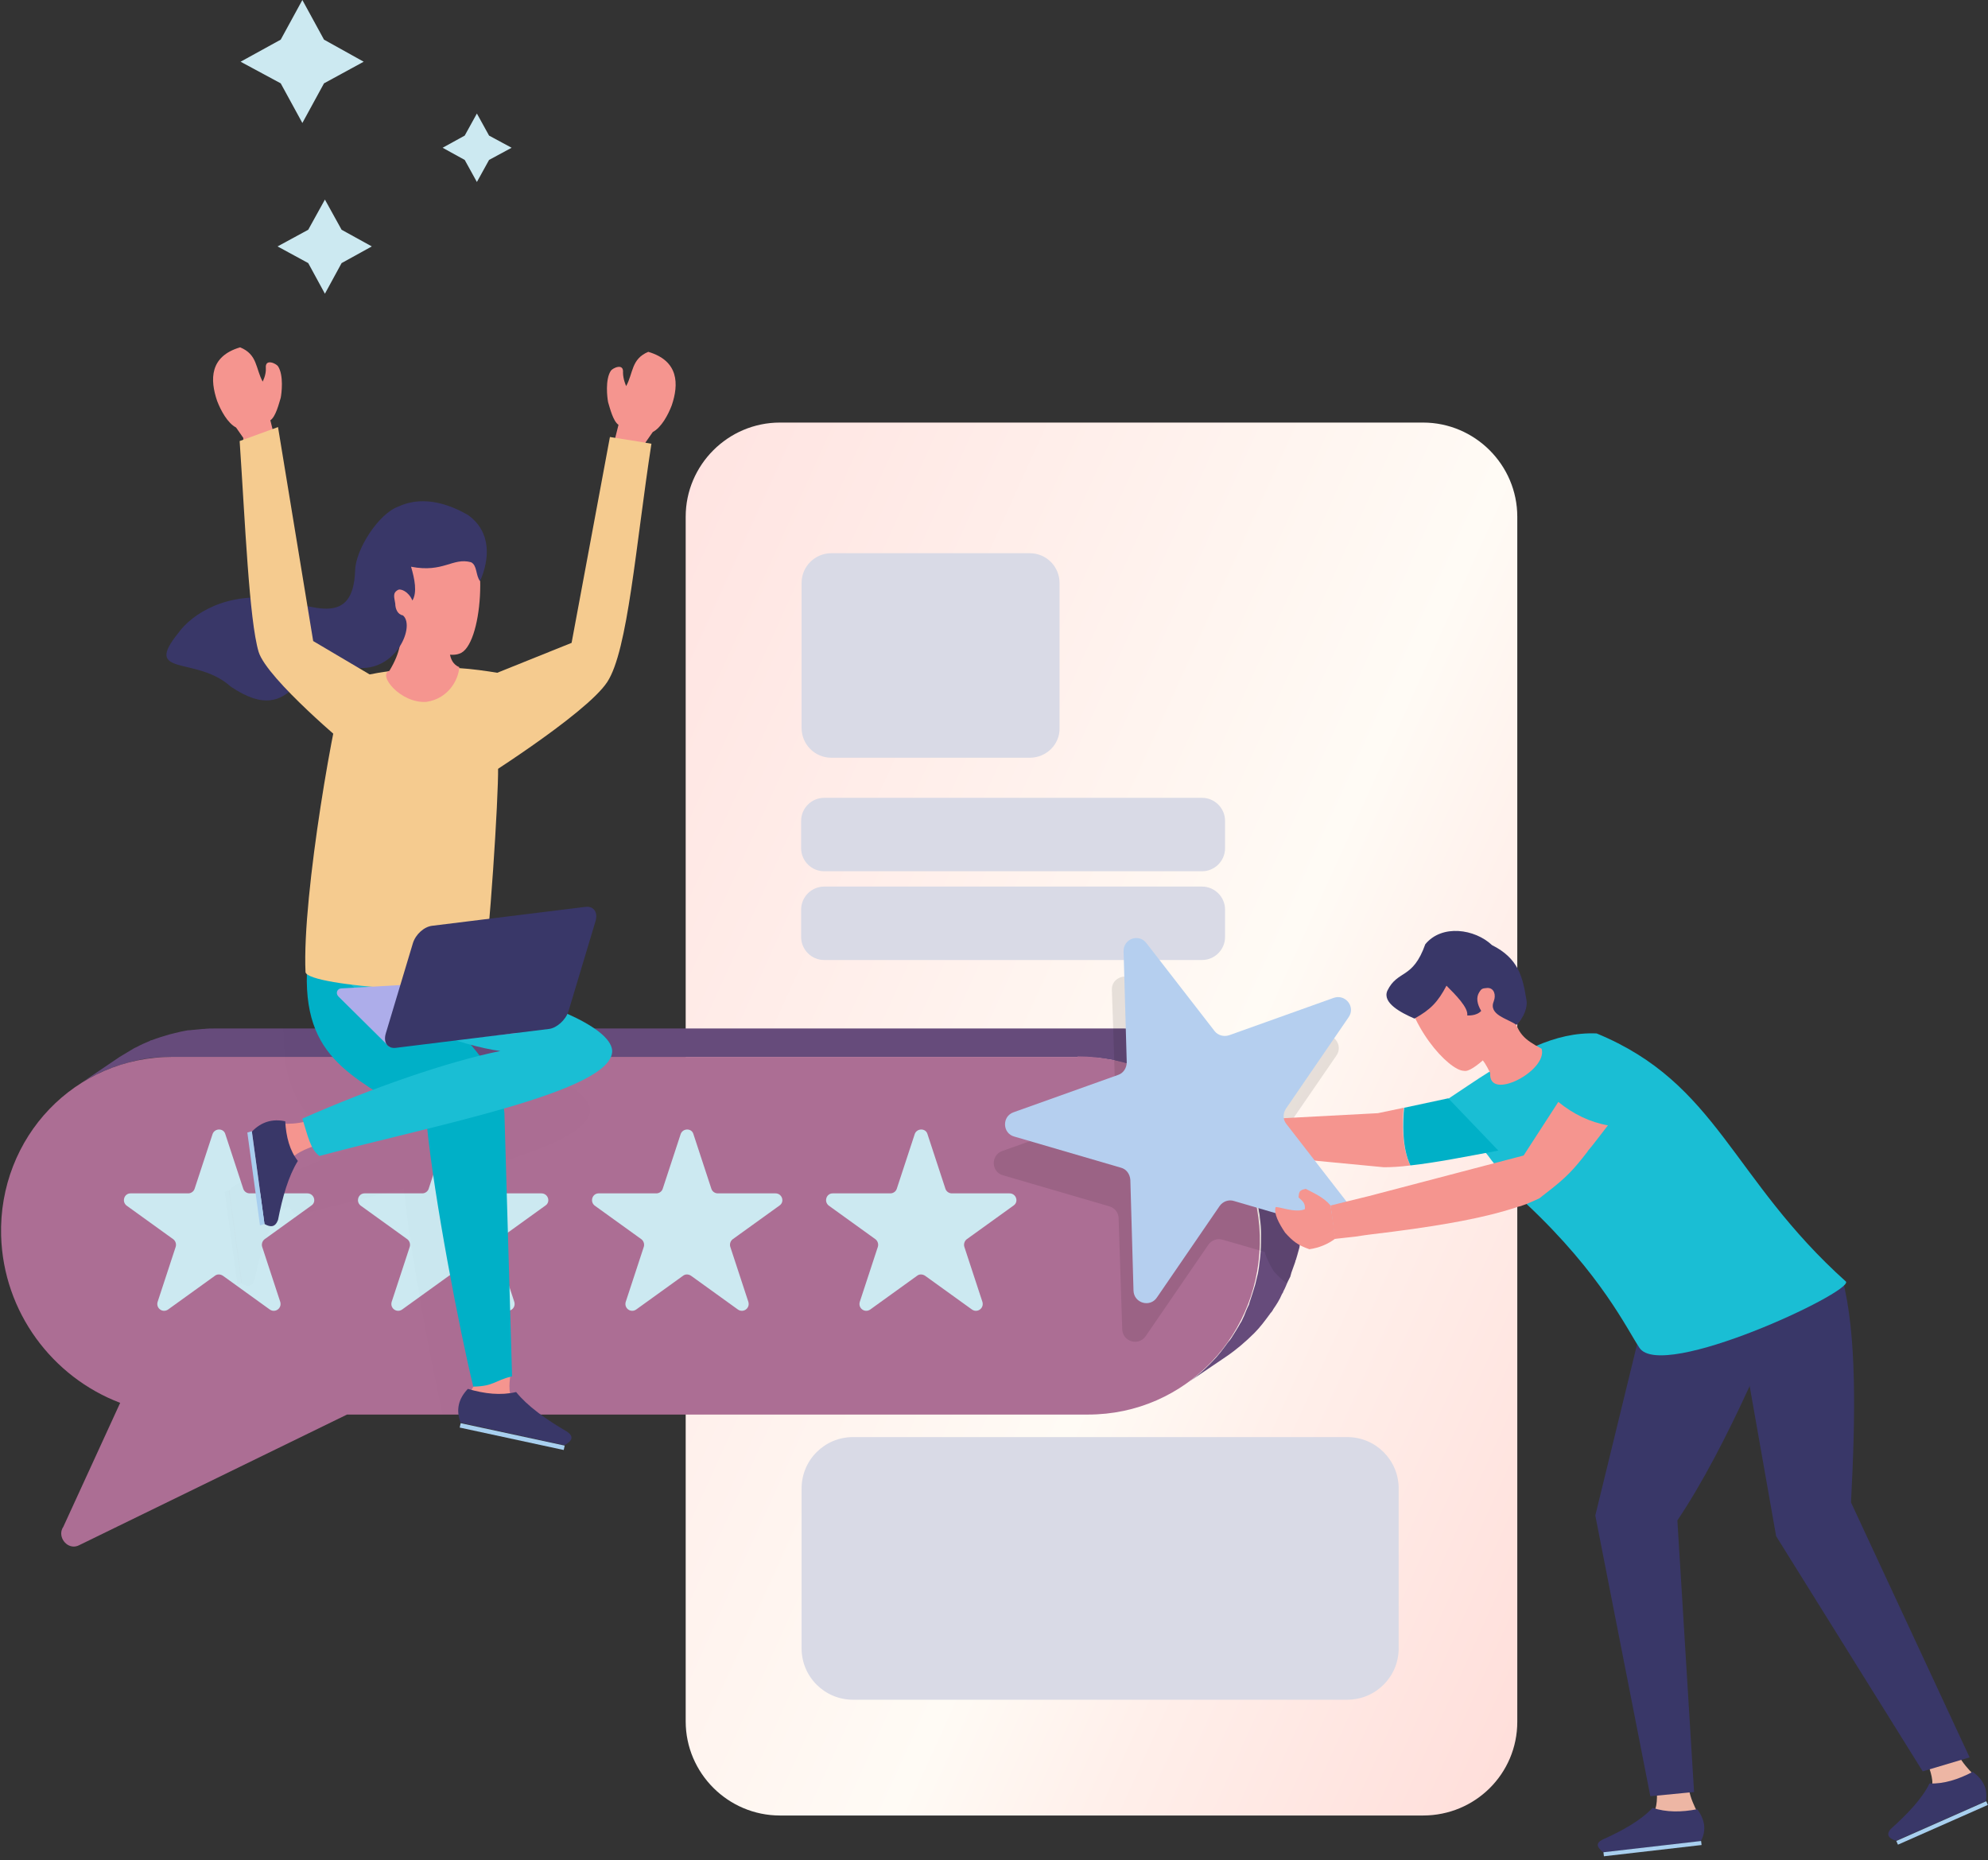 <svg width="528" height="494" viewBox="0 0 528 494" fill="none" xmlns="http://www.w3.org/2000/svg">
<rect x="0" y="0" width="528" height="494" fill="#333333" stroke="none"/>
<path d="M377.948 482.179H207.148C193.374 482.179 182.115 470.932 182.115 457.173V137.236C182.115 123.476 193.374 112.229 207.148 112.229H377.948C391.722 112.229 402.981 123.476 402.981 137.236V457.292C402.981 471.052 391.842 482.179 377.948 482.179Z" fill="url(#paint0_linear)"/>
<path d="M273.504 201.247H220.802C216.371 201.247 212.897 197.657 212.897 193.35V154.824C212.897 150.397 216.49 146.927 220.802 146.927H273.504C277.935 146.927 281.409 150.516 281.409 154.824V193.35C281.528 197.657 277.935 201.247 273.504 201.247Z" fill="#D9DAE6"/>
<path d="M319.258 231.398H218.886C215.532 231.398 212.777 228.646 212.777 225.296V217.998C212.777 214.647 215.532 211.896 218.886 211.896H319.258C322.611 211.896 325.366 214.647 325.366 217.998V225.296C325.366 228.646 322.611 231.398 319.258 231.398Z" fill="#D9DAE6"/>
<path d="M319.258 254.969H218.886C215.532 254.969 212.777 252.217 212.777 248.867V241.568C212.777 238.218 215.532 235.466 218.886 235.466H319.258C322.611 235.466 325.366 238.218 325.366 241.568V248.867C325.366 252.217 322.611 254.969 319.258 254.969Z" fill="#D9DAE6"/>
<path d="M357.825 451.429H226.552C219.006 451.429 212.897 445.327 212.897 437.79V395.315C212.897 387.777 219.006 381.675 226.552 381.675H357.825C365.371 381.675 371.48 387.777 371.48 395.315V437.79C371.48 445.327 365.371 451.429 357.825 451.429Z" fill="#D9DAE6"/>
<path d="M345.608 324.005C345.608 322.809 345.728 321.612 345.608 320.416C345.608 320.296 345.608 320.176 345.608 320.057C345.608 318.741 345.488 317.305 345.249 315.989C345.249 315.869 345.249 315.869 345.249 315.749C345.129 315.271 345.129 314.673 345.009 314.194C344.89 313.357 344.77 312.519 344.65 311.681C344.65 311.562 344.53 311.442 344.53 311.323C344.291 310.365 344.051 309.408 343.692 308.451C343.572 307.972 343.452 307.374 343.333 306.896C343.333 306.776 343.333 306.776 343.213 306.656C342.614 304.742 341.776 302.947 340.937 301.153C340.817 301.033 340.817 300.794 340.698 300.674C340.458 300.315 340.338 299.956 340.099 299.597C339.62 298.64 339.14 297.683 338.542 296.726C338.182 296.127 337.823 295.649 337.464 295.051C336.865 294.213 336.266 293.256 335.547 292.418C335.188 291.94 334.829 291.461 334.349 290.982C333.631 290.025 332.792 289.188 332.074 288.35C331.714 287.991 331.355 287.632 330.996 287.273C329.798 286.077 328.6 285 327.283 283.923L327.163 283.804C325.606 282.607 324.049 281.53 322.372 280.454C322.132 280.334 321.893 280.095 321.773 279.975C321.533 279.855 321.174 279.616 320.815 279.496C319.976 279.018 319.258 278.659 318.419 278.18C318.06 277.941 317.701 277.821 317.341 277.582C317.102 277.462 316.742 277.343 316.503 277.223C315.904 276.984 315.305 276.744 314.586 276.386C314.227 276.266 313.748 276.027 313.389 275.907C313.029 275.787 312.55 275.668 312.191 275.548C311.592 275.309 311.113 275.189 310.514 275.069C310.155 274.95 309.795 274.83 309.556 274.71C308.957 274.591 308.358 274.471 307.759 274.352C307.28 274.232 306.801 274.112 306.442 273.993C306.322 273.993 306.082 273.873 305.963 273.873C304.765 273.634 303.447 273.514 302.25 273.394C302.25 273.394 302.13 273.394 302.01 273.394C300.812 273.275 299.615 273.155 298.417 273.155C298.057 273.155 297.698 273.155 297.339 273.155H57.069C56.111 273.155 55.153 273.155 54.195 273.275C54.075 273.275 53.955 273.275 53.955 273.275C52.638 273.394 51.32 273.514 50.123 273.634C50.003 273.634 50.003 273.634 49.883 273.634C48.566 273.873 47.368 274.112 46.05 274.471C45.93 274.471 45.691 274.591 45.571 274.591C45.451 274.591 45.212 274.71 45.092 274.71C43.415 275.189 41.858 275.668 40.301 276.266H40.181C40.061 276.266 39.942 276.386 39.702 276.505C38.504 276.984 37.426 277.462 36.348 278.061C35.989 278.18 35.63 278.42 35.39 278.539C34.192 279.257 32.995 279.975 31.797 280.693L20.658 288.231C21.856 287.393 23.053 286.675 24.251 286.077C24.61 285.838 24.97 285.718 25.209 285.598C26.287 285 27.365 284.522 28.563 284.043C28.802 283.923 28.922 283.923 29.162 283.804C30.719 283.205 32.276 282.727 33.953 282.248C34.312 282.129 34.672 282.009 34.911 282.009C36.109 281.65 37.426 281.411 38.744 281.171C38.864 281.171 38.983 281.171 38.983 281.171C40.301 280.932 41.499 280.812 42.816 280.812C43.894 280.693 44.972 280.693 46.05 280.693H286.319C287.877 280.693 289.434 280.812 290.991 280.932H291.111C292.548 281.052 293.985 281.291 295.422 281.53C295.902 281.65 296.261 281.77 296.74 281.889C297.698 282.129 298.656 282.368 299.615 282.607C300.213 282.727 300.693 282.966 301.291 283.086C302.13 283.325 302.968 283.684 303.687 283.923C304.286 284.163 305.004 284.402 305.603 284.761C306.322 285.12 306.921 285.359 307.639 285.718C308.478 286.077 309.316 286.556 310.035 287.034C310.514 287.393 311.113 287.632 311.592 287.991C313.269 289.068 314.826 290.145 316.383 291.341C316.503 291.341 316.503 291.461 316.623 291.461C317.94 292.538 319.138 293.615 320.336 294.811C320.695 295.17 321.054 295.529 321.414 295.888C322.252 296.726 322.971 297.563 323.689 298.52C324.049 298.999 324.408 299.477 324.887 299.956C325.486 300.794 326.205 301.631 326.804 302.588C327.163 303.187 327.522 303.665 327.882 304.263C328.48 305.221 328.96 306.178 329.439 307.135C329.678 307.613 330.037 308.212 330.277 308.69C331.115 310.485 331.834 312.28 332.553 314.194C332.792 314.792 332.912 315.391 333.032 315.989C333.271 316.946 333.631 317.903 333.87 318.86C334.11 319.818 334.23 320.775 334.349 321.732C334.469 322.21 334.589 322.809 334.589 323.287C334.828 324.843 334.948 326.398 334.948 327.954C334.948 329.389 334.948 330.825 334.828 332.261C334.828 332.739 334.709 333.218 334.709 333.697C334.589 334.654 334.469 335.731 334.349 336.688C334.23 337.166 334.23 337.645 334.11 338.124C333.87 339.2 333.631 340.158 333.391 341.115C333.271 341.474 333.152 341.952 333.032 342.311C332.673 343.508 332.313 344.585 331.954 345.661C331.834 345.901 331.834 346.14 331.714 346.499C331.475 346.977 331.235 347.456 330.996 348.054C330.636 349.011 330.277 349.849 329.798 350.806C329.678 351.045 329.558 351.285 329.439 351.404C328.72 352.721 327.882 354.037 327.043 355.353C326.804 355.712 326.564 356.071 326.205 356.43C324.887 358.224 323.57 360.019 322.013 361.574C319.737 363.967 317.341 366.001 314.586 367.796L325.726 360.258C328.361 358.464 330.876 356.31 333.152 354.037C334.709 352.481 336.026 350.687 337.344 348.892C337.464 348.653 337.703 348.533 337.823 348.294C337.943 348.174 338.062 347.935 338.182 347.695C339.021 346.499 339.859 345.183 340.458 343.747C340.578 343.508 340.697 343.388 340.817 343.149V343.029C341.296 342.192 341.656 341.234 342.015 340.397C342.255 339.918 342.494 339.44 342.734 338.961C342.734 338.961 342.734 338.961 342.734 338.841C342.853 338.602 342.853 338.363 342.973 338.004C343.333 337.047 343.692 335.97 344.051 335.013C344.051 334.893 344.051 334.773 344.171 334.654C344.291 334.295 344.411 333.816 344.53 333.457C344.77 332.739 344.89 332.022 345.129 331.304C345.129 331.064 345.249 330.705 345.249 330.466C345.369 329.988 345.369 329.509 345.489 329.03C345.608 328.552 345.608 328.073 345.728 327.595C345.848 327.116 345.848 326.518 345.848 326.039C345.848 325.561 345.968 325.082 345.968 324.603C345.608 324.603 345.608 324.364 345.608 324.005Z" fill="#664B7B"/>
<path d="M286.2 280.573C312.191 280.573 333.75 301.87 334.589 328.073C334.948 341.115 330.037 353.08 321.773 361.694C313.508 370.309 302.01 375.693 288.955 375.693H92.164L21.017 410.391C20.538 410.63 20.059 410.75 19.58 410.75C17.184 410.75 15.268 407.758 16.825 405.485L31.917 372.582C13.95 365.762 0.895 348.533 0.296 328.193C-0.063 315.151 4.847 303.187 13.112 294.572C21.376 285.957 32.875 280.693 45.93 280.693H286.2V280.573Z" fill="#AC6E94"/>
<path d="M242.961 301.153L238.17 315.75C237.93 316.467 237.212 316.946 236.493 316.946H221.162C219.485 316.946 218.766 319.1 220.084 320.176L232.54 329.15C233.139 329.629 233.379 330.466 233.139 331.184L228.348 345.781C227.869 347.456 229.666 348.772 231.103 347.815L243.56 338.841C244.159 338.363 244.997 338.363 245.716 338.841L258.172 347.815C259.61 348.772 261.406 347.456 260.927 345.781L256.136 331.184C255.897 330.466 256.136 329.629 256.735 329.15L269.192 320.176C270.629 319.219 269.91 316.946 268.114 316.946H252.782C252.064 316.946 251.345 316.467 251.106 315.75L246.315 301.153C245.835 299.597 243.56 299.597 242.961 301.153Z" fill="#CCE9F1"/>
<path d="M180.797 301.153L176.006 315.75C175.767 316.467 175.048 316.946 174.33 316.946H158.998C157.321 316.946 156.603 319.1 157.92 320.176L170.377 329.15C170.976 329.629 171.215 330.466 170.976 331.184L166.185 345.781C165.706 347.456 167.502 348.772 168.94 347.815L181.396 338.841C181.995 338.363 182.834 338.363 183.552 338.841L196.009 347.815C197.446 348.772 199.243 347.456 198.764 345.781L193.973 331.184C193.733 330.466 193.973 329.629 194.572 329.15L207.028 320.176C208.466 319.219 207.747 316.946 205.95 316.946H190.619C189.9 316.946 189.182 316.467 188.942 315.75L184.151 301.153C183.672 299.597 181.396 299.597 180.797 301.153Z" fill="#CCE9F1"/>
<path d="M118.634 301.153L113.843 315.75C113.603 316.467 112.885 316.946 112.166 316.946H96.835C95.158 316.946 94.439 319.1 95.757 320.176L108.214 329.15C108.812 329.629 109.052 330.466 108.812 331.184L104.021 345.781C103.542 347.456 105.339 348.772 106.776 347.815L119.233 338.841C119.832 338.363 120.67 338.363 121.389 338.841L133.846 347.815C135.283 348.772 137.079 347.456 136.6 345.781L131.809 331.184C131.57 330.466 131.809 329.629 132.408 329.15L144.865 320.176C146.302 319.219 145.583 316.946 143.787 316.946H128.456C127.737 316.946 127.018 316.467 126.779 315.75L121.988 301.153C121.509 299.597 119.233 299.597 118.634 301.153Z" fill="#CCE9F1"/>
<path d="M56.471 301.153L51.68 315.75C51.44 316.467 50.721 316.946 50.003 316.946H34.672C32.995 316.946 32.276 319.1 33.594 320.176L46.05 329.15C46.649 329.629 46.889 330.466 46.649 331.184L41.858 345.781C41.379 347.456 43.176 348.772 44.613 347.815L57.069 338.841C57.668 338.363 58.507 338.363 59.225 338.841L71.682 347.815C73.119 348.772 74.916 347.456 74.437 345.781L69.646 331.184C69.406 330.466 69.646 329.629 70.245 329.15L82.701 320.176C84.139 319.219 83.42 316.946 81.623 316.946H66.292C65.573 316.946 64.855 316.467 64.615 315.75L59.824 301.153C59.345 299.597 57.069 299.597 56.471 301.153Z" fill="#CCE9F1"/>
<path opacity="0.1" d="M340.817 300.913L354.951 280.334C356.867 277.582 354.112 273.993 350.998 275.189L327.163 283.684L323.21 285.12C321.773 285.598 320.216 285.12 319.377 284.043L313.029 275.907L301.411 260.712C299.375 258.079 295.183 259.635 295.303 262.865L295.662 273.155L296.261 292.418C296.261 293.854 295.422 295.29 293.985 295.768L266.197 305.699C263.083 306.776 263.203 311.322 266.437 312.16L294.704 320.416C296.141 320.894 297.099 322.091 297.099 323.646L298.057 353.079C298.177 356.31 302.369 357.626 304.286 354.874L320.935 330.586C321.773 329.389 323.33 328.791 324.767 329.27L334.709 332.141L335.906 332.5C336.266 333.936 337.224 335.85 338.302 337.645C339.619 339.081 340.578 340.038 341.895 340.875V340.756C342.135 340.277 342.374 339.799 342.614 339.32C342.734 339.081 342.853 338.722 342.853 338.482C343.213 337.525 343.572 336.448 343.931 335.372C343.931 335.252 343.931 335.132 343.931 335.013C344.051 334.654 344.171 334.175 344.291 333.816C344.53 333.098 344.65 332.38 344.89 331.663C345.009 331.423 345.009 331.064 345.009 330.825C345.129 330.346 345.249 329.868 345.249 329.389C345.249 328.911 345.369 328.432 345.488 327.953C345.488 327.475 345.608 326.877 345.608 326.398C345.608 325.919 345.728 325.441 345.728 324.962C345.728 324.723 345.728 324.484 345.848 324.244C345.848 323.048 345.848 321.851 345.848 320.655V320.296C345.848 318.98 345.728 317.544 345.488 316.228C345.488 316.108 345.488 315.989 345.488 315.989C345.488 315.391 345.249 314.912 345.249 314.433C345.129 313.596 345.009 312.758 344.89 311.921C344.89 311.681 344.77 311.681 344.77 311.442C344.53 310.485 344.171 309.528 343.931 308.571C343.812 308.092 343.692 307.494 343.572 307.015L338.062 307.254C337.943 306.417 338.062 305.46 338.541 304.742L340.817 300.913Z" fill="black"/>
<path d="M372.797 294.213L365.97 295.649L329.798 297.563L328.72 306.297L367.527 310.006C369.444 310.006 371.839 309.887 374.594 309.528C372.318 304.862 372.438 298.281 372.797 294.213Z" fill="#F5958F"/>
<path d="M298.417 252.695L299.255 282.129C299.255 283.564 298.417 285 296.979 285.479L269.192 295.409C266.077 296.486 266.197 301.033 269.431 301.87L297.698 310.126C299.135 310.485 300.094 311.801 300.213 313.357L301.052 342.79C301.172 346.14 305.484 347.336 307.28 344.584L323.929 320.296C324.767 319.1 326.324 318.501 327.762 318.98L356.029 327.236C359.263 328.193 361.778 324.484 359.742 321.851L341.656 298.52C340.697 297.324 340.697 295.768 341.536 294.452L358.185 270.164C360.101 267.412 357.346 263.942 354.232 265.019L326.444 274.95C325.007 275.428 323.45 274.95 322.611 273.873L304.525 250.542C302.489 247.79 298.297 249.345 298.417 252.695Z" fill="#B5CFEF"/>
<path d="M439.991 474.881C439.991 474.881 440.47 479.547 439.273 481.102C438.075 482.658 451.37 482.299 451.37 482.299C451.37 482.299 447.298 475.479 448.855 472.488C450.412 469.257 439.991 474.881 439.991 474.881Z" fill="#EDB6A4"/>
<path d="M425.858 491.99L451.729 488.999C453.286 486.127 452.807 483.256 450.771 480.504C446.579 481.341 442.507 481.341 438.913 480.145C435.919 483.375 431.128 486.127 425.498 488.64C423.702 489.597 424.181 490.674 425.858 491.99Z" fill="#393768"/>
<path d="M451.804 488.95L425.865 491.939L425.988 493.008L451.927 490.019L451.804 488.95Z" fill="#A8CFEF"/>
<path d="M476.163 342.072C475.684 343.149 475.325 344.106 474.846 345.183C471.492 352.96 468.258 360.498 464.905 367.676C458.556 381.555 452.089 393.999 445.501 403.81L449.933 475.957L448.495 476.077L439.871 476.914L438.314 477.034L423.702 402.494L439.153 339.2L439.991 335.731L441.309 330.346L447.298 332.38L468.498 339.559L476.163 342.072Z" fill="#393768"/>
<path d="M511.976 468.419C511.976 468.419 513.773 472.727 513.054 474.522C512.336 476.316 524.912 472.009 524.912 472.009C524.912 472.009 519.043 466.744 519.522 463.394C520.241 460.044 511.976 468.419 511.976 468.419Z" fill="#EDB6A4"/>
<path d="M503.592 488.879L527.427 478.35C528.026 475.12 526.709 472.607 523.954 470.573C520.121 472.607 516.288 473.804 512.455 473.684C510.539 477.632 506.706 481.7 502.155 485.768C500.837 487.324 501.676 488.281 503.592 488.879Z" fill="#393768"/>
<path d="M527.527 478.388L503.648 488.941L504.084 489.926L527.963 479.372L527.527 478.388Z" fill="#A8CFEF"/>
<path d="M510.659 470.453L523.115 466.744L491.614 399.024C492.812 376.052 493.171 354.515 489.339 339.679L459.994 341.474L471.732 407.997L510.659 470.453Z" fill="#393768"/>
<path d="M490.297 340.397C491.854 343.268 441.429 366.839 435.44 357.985C432.206 353.199 425.379 338.482 405.496 319.817C405.496 319.817 405.496 319.818 405.496 319.698C402.741 316.348 399.747 312.878 396.752 308.93C396.034 308.092 395.435 307.135 394.716 306.297C391.482 301.99 388.129 297.204 384.655 291.82C388.488 289.307 392.081 286.795 395.555 284.641C399.747 282.009 403.819 279.616 407.891 277.821C413.162 275.548 418.432 274.232 424.061 274.471C456.281 287.752 459.754 312.998 490.297 340.397Z" fill="#1ABED4"/>
<path d="M427.056 298.879C424.9 301.631 423.342 303.785 421.905 305.46C421.785 305.579 421.666 305.699 421.666 305.819C417.953 310.605 416.156 312.639 410.527 316.946C409.928 317.424 409.449 317.783 408.85 318.262C407.891 318.741 406.694 319.219 405.616 319.698C405.017 319.937 404.298 320.176 403.58 320.416C403.58 320.416 403.58 320.416 403.46 320.416C393.279 323.885 379.265 326.039 364.174 327.834C363.575 327.953 362.976 327.953 362.377 328.073C361.538 328.193 360.7 328.312 359.981 328.432C359.263 328.552 358.544 328.552 357.825 328.671C356.747 328.791 355.669 328.911 354.591 329.03L353.394 320.176L357.227 319.219L363.575 317.664L396.872 308.93L404.658 306.895L413.88 292.657C417.833 295.888 422.265 298.042 427.056 298.879Z" fill="#F5958F"/>
<path d="M388.847 277.702L401.783 269.566C403.34 274.591 404.538 275.907 409.449 278.539C411.125 284.402 395.195 292.657 395.794 285C393.638 280.573 392.92 280.453 388.847 277.702Z" fill="#F5958F"/>
<path d="M388.847 284.402C391.003 285 397.83 278.419 403.939 270.642L391.842 248.867L372.797 259.156C373.516 272.078 384.775 284.402 388.847 284.402Z" fill="#F5958F"/>
<path d="M353.394 320.176C351.597 318.023 349.082 316.946 346.806 315.749C345.009 316.108 345.009 316.587 344.89 318.023C346.087 319.1 346.686 319.578 346.566 321.134C344.051 322.33 339.021 320.176 338.781 320.655C338.302 322.33 339.619 324.843 341.296 327.355C343.333 329.628 344.65 330.705 347.764 331.782C350.279 331.423 352.675 330.466 354.711 328.911L353.394 320.176Z" fill="#F5958F"/>
<path d="M368.485 263.105C367.048 266.335 372.079 268.967 375.672 270.523C379.984 268.13 381.9 266.096 384.176 261.788C386.571 264.181 390.045 267.651 389.686 269.685C389.686 269.685 392.081 269.924 393.399 268.489C392.321 266.694 391.961 264.899 392.92 263.463C393.518 262.506 393.758 262.506 395.076 262.387C396.872 262.387 397.351 264.301 396.752 265.856C395.195 269.566 400.465 270.523 402.741 272.198C404.777 270.283 405.855 267.292 405.376 265.378C404.418 259.395 403.22 254.49 396.273 251.02C391.722 246.713 382.978 245.397 378.547 250.781C375.193 260.233 371.24 257.481 368.485 263.105Z" fill="#393768"/>
<path d="M384.655 291.7L372.917 294.213C372.558 298.161 372.318 304.742 374.594 309.528C381.182 308.81 389.686 307.135 397.95 305.579L384.655 291.7Z" fill="#00B0C7"/>
<g opacity="0.1">
<path opacity="0.1" d="M59.705 316.587L63.058 341.115L64.256 340.756L60.902 316.108L59.705 316.587Z" fill="black"/>
<path opacity="0.1" d="M156.723 294.691C156.483 291.461 151.572 287.991 144.625 284.88C144.745 284.641 144.865 284.402 144.985 284.162L148.338 272.916H75.156C75.156 273.275 75.156 273.514 75.156 273.873C75.156 274.112 75.275 274.232 75.395 274.351C75.036 291.581 82.462 298.401 92.882 305.22C86.654 307.494 80.426 310.126 74.317 312.758C74.437 313.117 74.557 313.356 74.557 313.715C72.88 314.194 70.963 314.314 69.646 314.194C69.646 313.955 69.646 313.715 69.526 313.476C66.292 312.878 63.298 313.596 60.782 316.228L64.136 340.875C65.813 341.833 67.011 341.833 67.61 339.799C68.927 333.697 70.484 328.193 72.88 324.125C72.52 323.766 72.281 323.287 72.041 322.809C73.599 321.492 76.832 320.416 76.832 320.416C77.311 321.373 77.91 322.21 78.749 322.809C87.253 320.535 97.314 318.142 107.255 315.63C108.932 332.021 113.843 358.703 117.556 375.573H129.653L127.857 311.322C127.857 310.964 127.737 310.605 127.617 310.246C144.266 305.46 156.842 300.315 156.723 294.691ZM121.269 296.127C120.55 295.05 119.712 294.093 118.874 293.136C121.868 293.974 124.623 294.572 126.899 294.811C125.222 295.17 123.305 295.649 121.269 296.127Z" fill="black"/>
</g>
<path d="M62.699 113.545L64.615 116.297V117.494L73 116.417L72.64 114.981L71.802 111.631C73.239 110.674 74.078 107.204 74.557 105.649C74.796 104.452 75.395 99.666 73.838 97.273C73.359 96.555 70.365 95.12 70.604 97.752C70.724 99.546 69.766 101.341 69.766 101.341C67.849 97.871 68.448 94.162 63.777 92.248C55.632 94.641 55.752 100.863 57.668 106.486C58.627 108.999 60.423 112.349 62.699 113.545Z" fill="#F5958F"/>
<path d="M135.642 364.805C135.642 364.805 134.804 369.112 135.762 370.787C136.72 372.462 124.144 370.787 124.144 370.787C124.144 370.787 128.575 364.685 127.497 361.694C126.3 358.464 135.642 364.805 135.642 364.805Z" fill="#F5958F"/>
<path d="M149.895 383.829L122.347 377.846C121.03 374.496 121.748 371.505 124.263 368.873C128.695 370.189 133.007 370.668 137.079 369.71C140.074 373.419 144.865 376.889 150.614 380.239C152.53 381.555 151.932 382.752 149.895 383.829Z" fill="#393768"/>
<path d="M122.093 379.148L149.724 385.106L149.977 383.936L122.346 377.978L122.093 379.148Z" fill="#A8CFEF"/>
<path d="M83.061 304.503C83.061 304.503 78.869 305.938 77.671 307.494C76.593 309.049 74.078 298.4 74.078 298.4C74.078 298.4 81.025 298.999 83.42 296.606C85.816 294.213 83.061 304.503 83.061 304.503Z" fill="#F5958F"/>
<path d="M70.245 325.082L66.891 300.554C69.406 297.922 72.401 297.084 75.754 297.802C75.994 301.99 76.952 305.579 79.108 308.331C76.593 312.399 75.036 317.903 73.838 324.005C73.119 325.919 71.922 326.039 70.245 325.082Z" fill="#393768"/>
<path d="M65.693 300.793L69.047 325.441L70.245 325.082L66.891 300.435L65.693 300.793Z" fill="#A8CFEF"/>
<path d="M106.776 258.797C113.005 267.173 132.528 279.496 133.965 295.529L136.001 365.523C131.21 366.719 131.21 368.155 125.701 368.275C121.988 353.079 115.28 318.023 113.364 298.76C96.236 286.436 80.785 283.086 81.504 258.438L106.776 258.797Z" fill="#00B0C7"/>
<path d="M92.523 260.831C102.584 270.882 122.826 277.821 132.887 279.137C119.113 281.889 98.751 288.948 80.306 297.084C81.743 301.631 82.462 305.34 84.857 307.015C114.921 298.879 162.951 289.906 162.592 279.018C162.112 272.437 142.948 265.139 127.018 262.028L92.523 260.831Z" fill="#1ABED4"/>
<path d="M128.216 261.19C127.258 264.78 81.863 262.147 81.144 258.199C80.186 237.739 89.169 187.248 91.924 180.548C95.757 179.591 99.47 178.753 103.303 178.275C109.531 177.317 115.64 176.958 121.868 177.437C125.461 177.676 128.935 178.155 132.528 178.753C132.169 186.171 132.169 192.752 132.169 198.854C132.169 200.529 132.169 202.084 132.288 203.759C132.408 212.135 130.013 248.747 128.216 261.19Z" fill="#F5CB8F"/>
<path d="M106.177 165.353C106.896 169.421 106.417 173.249 103.423 178.155C100.189 179.232 106.417 186.889 113.244 186.41C118.993 185.573 121.748 180.667 121.988 177.198C118.634 175.762 119.353 171.455 119.472 167.626L106.177 165.353Z" fill="#F5958F"/>
<path d="M102.464 167.506C107.136 171.096 118.514 175.044 121.988 173.608C128.096 171.814 130.013 145.97 123.425 139.748L105.219 143.936L97.075 156.259C98.272 160.926 98.871 164.874 102.464 167.506Z" fill="#F5958F"/>
<path d="M109.172 150.516C117.796 152.191 120.191 148.004 125.102 149.32C126.779 150.157 126.3 152.79 127.497 154.345C130.132 148.363 130.492 141.184 124.263 136.757C120.311 134.484 113.005 131.253 105.938 134.484C100.428 136.398 94.439 146.089 94.32 151.474C93.841 166.549 83.18 160.926 73.718 159.131C60.303 156.977 50.961 163.079 47.368 168.104C37.786 179.95 52.159 174.087 61.262 182.343C79.228 194.427 78.15 172.651 92.283 176.839C104.381 180.428 110.609 166.429 107.016 163.438C105.578 163.199 104.98 161.644 104.98 160.327C104.74 158.652 104.141 157.456 105.818 156.618C106.417 156.379 108.453 156.977 109.531 159.49C110.849 157.336 110.13 153.747 109.172 150.516Z" fill="#393768"/>
<path d="M93.002 198.734C92.882 198.615 70.963 180.428 68.688 173.13C66.172 164.635 65.094 138.552 63.657 117.254C63.657 117.135 63.657 117.135 63.657 117.135L73.838 113.426L83.18 170.258L100.189 180.309L96.476 195.384L93.96 196.581L93.002 198.734Z" fill="#F5CB8F"/>
<path d="M173.371 114.742L171.455 117.494V118.69L163.071 117.613L163.43 116.178L164.268 112.827C162.831 111.87 161.993 108.401 161.514 106.845C161.274 105.649 160.675 100.863 162.232 98.47C162.711 97.752 165.706 96.316 165.466 98.948C165.466 100.743 166.305 102.538 166.305 102.538C168.221 99.068 167.622 95.359 172.174 93.445C180.318 95.838 180.318 102.059 178.402 107.683C177.444 110.195 175.647 113.545 173.371 114.742Z" fill="#F5958F"/>
<path d="M161.274 181.146C155.525 189.88 125.341 208.665 125.341 208.665L124.743 181.625L151.812 170.737L161.993 116.058L163.43 116.297L170.257 117.374L171.575 117.613L173.012 117.853C168.82 145.013 166.784 172.771 161.274 181.146Z" fill="#F5CB8F"/>
<path d="M103.423 278.06L89.888 264.66C89.049 263.822 89.529 262.506 90.726 262.506C99.829 262.028 127.617 260.353 127.857 260.353C128.216 260.353 137.199 274.351 137.199 274.351L103.423 278.06Z" fill="#ADADEA"/>
<path d="M145.823 273.275L105.099 278.3C102.943 278.539 101.746 276.864 102.464 274.471L109.651 250.542C110.37 248.149 112.645 246.115 114.801 245.875L155.525 240.85C157.681 240.611 158.879 242.286 158.16 244.679L150.973 268.608C150.255 270.882 147.859 273.035 145.823 273.275Z" fill="#393768"/>
<path d="M126.659 30.151L129.893 36.014L135.882 39.244L129.893 42.475L126.659 48.337L123.425 42.475L117.556 39.244L123.425 36.014L126.659 30.151Z" fill="#CCE9F1"/>
<path d="M86.295 53.004L90.726 61.02L98.751 65.447L90.726 69.874L86.295 78.01L81.863 69.874L73.718 65.447L81.863 61.02L86.295 53.004Z" fill="#CCE9F1"/>
<path d="M80.306 0L86.055 10.529L96.595 16.392L86.055 22.135L80.306 32.664L74.557 22.135L63.897 16.392L74.557 10.529L80.306 0Z" fill="#CCE9F1"/>
<defs>
<linearGradient id="paint0_linear" x1="170.252" y1="69.279" x2="593.002" y2="261.314" gradientUnits="userSpaceOnUse">
<stop stop-color="#FFE0DE"/>
<stop offset="0.5" stop-color="#FFFBF5"/>
<stop offset="0.61" stop-color="#FFEFEA"/>
<stop offset="0.84" stop-color="#FFDCD8"/>
<stop offset="1" stop-color="#FFD5D1"/>
</linearGradient>
</defs>
</svg>
